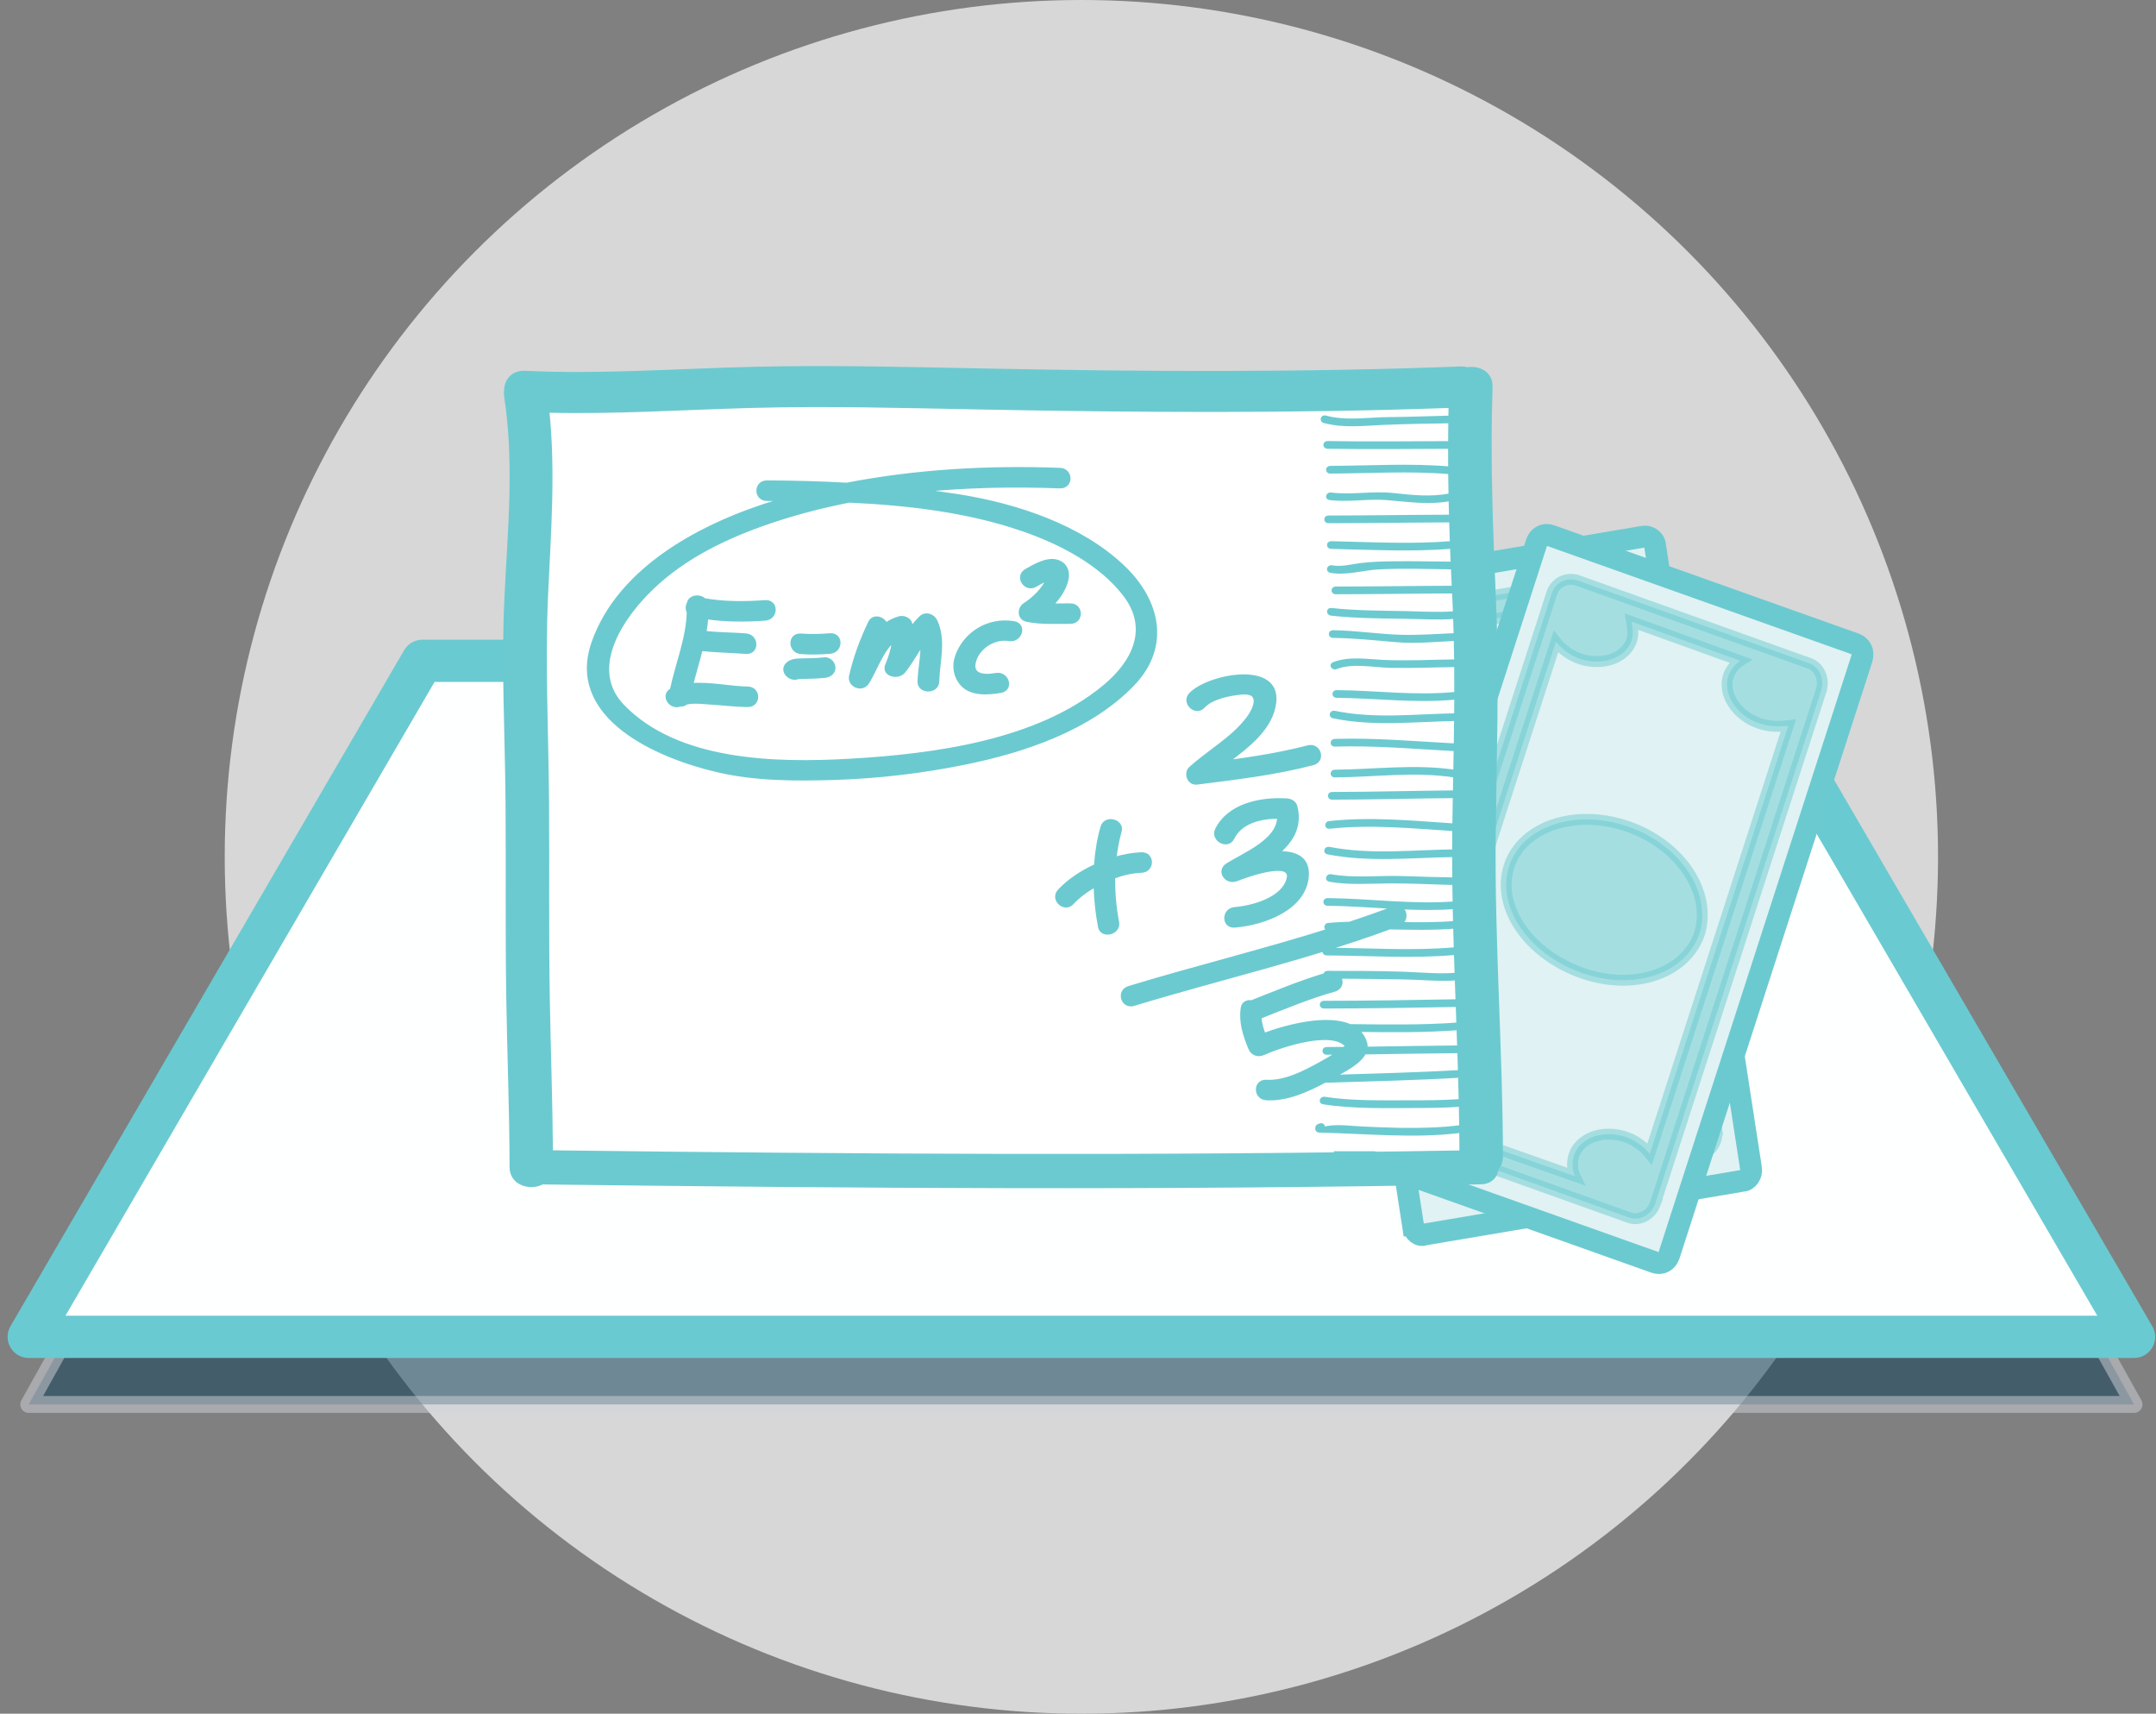 <?xml version="1.0" encoding="UTF-8" standalone="no"?>
<svg
   xmlns:dc="http://purl.org/dc/elements/1.1/"
   xmlns:cc="http://creativecommons.org/ns#"
   xmlns:rdf="http://www.w3.org/1999/02/22-rdf-syntax-ns#"
   xmlns:svg="http://www.w3.org/2000/svg"
   xmlns="http://www.w3.org/2000/svg"
   xmlns:sodipodi="http://sodipodi.sourceforge.net/DTD/sodipodi-0.dtd"
   xmlns:inkscape="http://www.inkscape.org/namespaces/inkscape"
   width="127.6"
   height="101.4"
   viewBox="0 0 127.6 101.4"
   version="1.1"
   id="svg74"
   sodipodi:docname="model-monetize.svg"
   inkscape:version="0.92.2 5c3e80d, 2017-08-06">
  <rect x="0" y="0" width="127.6" height="101.4" fill="#808080" stroke="none"/>
  <defs
     id="defs78" />
  <sodipodi:namedview
     pagecolor="#ffffff"
     bordercolor="#666666"
     borderopacity="1"
     objecttolerance="10"
     gridtolerance="10"
     guidetolerance="10"
     inkscape:pageopacity="0"
     inkscape:pageshadow="2"
     inkscape:window-width="1275"
     inkscape:window-height="688"
     id="namedview76"
     showgrid="false"
     inkscape:zoom="3.66"
     inkscape:cx="7.1913022"
     inkscape:cy="45.031452"
     inkscape:window-x="141"
     inkscape:window-y="70"
     inkscape:window-maximized="0"
     inkscape:current-layer="svg74" />
  <style
     id="style2">.st0{fill:#f05135}.st1{fill:#083b54}.st2{fill:#6acad1}.st3{fill:#f59223}.st4{stroke:#f05135;stroke-width:2.5;stroke-miterlimit:10}.st4,.st5,.st6,.st7{fill:none}.st5,.st6,.st7,.st8{stroke-width:2.5;stroke-miterlimit:10}.st5{stroke:#083b54}.st6{stroke:#6acad1}.st7{stroke:#f59223}.st8{fill:#fdd9c8;stroke:#f05135}.st10,.st11,.st12,.st13,.st14,.st15,.st9{stroke-width:2.5;stroke-miterlimit:10}.st9{fill:#d3d5db;stroke:#083b54}.st10{fill:#e0f2f3;stroke:#6acad1}.st11{fill:#fee5cb;stroke:#f59223}.st12{stroke:#f05135}.st12,.st13,.st14,.st15{fill:#fff}.st13{stroke:#083b54}.st14{stroke:#6acad1}.st15{stroke:#f59223}.st16{fill:#e0f2f3}.st17,.st18{stroke-linejoin:round}.st17{stroke:#d3d5db;stroke-miterlimit:10;fill:#d3d5db}.st18{fill:#fff;stroke-width:2.5}.st18,.st19,.st20{stroke:#6acad1;stroke-miterlimit:10}.st19{stroke-linejoin:round;fill:#e0f2f3;stroke-width:2.5}.st20{fill:none;stroke-width:1.5}.st21{fill:#d3d5db}.st22{fill:#fff}.st23,.st24{fill:none;stroke:#f05135;stroke-miterlimit:10}.st24{stroke:#d3d5db;stroke-width:.5}.st25,.st26{stroke:#063b54}.st25,.st26,.st27,.st28{stroke-miterlimit:10}.st25{stroke-linejoin:round;fill:#083b54;stroke-width:.5}.st26{stroke-width:.7}.st26,.st27,.st28{fill:none}.st27{stroke:#d3d5db;stroke-width:.3}.st28{stroke:#6acad1;stroke-width:2.5;stroke-linejoin:round}.st29{fill:#063b54}.st30{fill:none;stroke:#f05135;stroke-width:2.5;stroke-linecap:round}.st30,.st31,.st32{stroke-miterlimit:10}.st31{stroke-linejoin:round;fill:#083b54;stroke:#063b54}.st32,.st33{fill:none;stroke:#e0f2f3}.st33{stroke:#6acad1;stroke-linecap:round}.st33,.st34,.st35{stroke-linejoin:round;stroke-miterlimit:10}.st34{stroke-width:2.5;stroke-linecap:round;fill:none;stroke:#6acad1}.st35{fill:#f05135;stroke:#f05235}.st36{stroke:#f05135;stroke-width:2;stroke-linecap:round}.st36,.st37,.st38,.st39,.st40{fill:none;stroke-miterlimit:10}.st37{stroke-linecap:round;stroke:#e0f2f3;stroke-width:1.5}.st38{stroke:#063b54;stroke-width:2.5}.st39,.st40{stroke:#fcc941;stroke-width:2}.st40{stroke:#f05135}</style>
  <circle
     class="st16"
     cx="64"
     cy="50.7"
     r="50.7"
     id="Layer_3"
     style="fill:#d7d7d7;fill-opacity:1;opacity:1;stroke:none;stroke-opacity:1" />
  <g
     id="stuffs">
    <path
       class="st17"
       d="M126.3 83.1l-22.3-40H24l-22.3 40z"
       id="path5" />
    <path
       class="st18"
       d="M126.3 79.1l-23.3-40H25l-23.3 40z"
       id="path7"
       style="stroke:#6acad1;stroke-opacity:1;fill:#feffff;fill-opacity:1;opacity:1;stroke-width:2.5;stroke-miterlimit:4;stroke-dasharray:none" />
    <circle
       class="st0"
       cx="40.7"
       cy="59.9"
       r="2.6"
       id="circle11" />
    <circle
       class="st0"
       cx="64"
       cy="60.7"
       r="2.6"
       id="circle15" />
    <circle
       class="st0"
       cx="75.6"
       cy="57.1"
       r="2.6"
       id="circle17" />
    <circle
       class="st0"
       cx="87.3"
       cy="60.7"
       r="2.6"
       id="circle19" />
    <ellipse
       class="st21"
       cx="36.4"
       cy="51.9"
       rx="2.1"
       ry="1"
       id="ellipse57" />
    <ellipse
       class="st21"
       cx="46.1"
       cy="49.6"
       rx="2.1"
       ry="1"
       id="ellipse59" />
    <ellipse
       class="st21"
       cx="65.4"
       cy="49.6"
       rx="2.1"
       ry="1"
       id="ellipse63" />
    <ellipse
       class="st21"
       cx="75.1"
       cy="50.2"
       rx="2.1"
       ry="1"
       id="ellipse65" />
    <ellipse
       class="st21"
       cx="84.8"
       cy="47.2"
       rx="2.1"
       ry="1"
       id="ellipse67" />
    <g
       id="g252"
       transform="translate(101.027,72.558)">
      <g
         id="g325"
         transform="translate(-98.188,-68.72)">
        <path
           id="path90"
           d="M 80.79,68.675 75.112,31.822 c -0.063,-0.331 0.189,-0.728 0.505,-0.728 l 18.803,-3.176 c 0.315,-0.066 0.694,0.198 0.694,0.529 l 5.679,36.853 c 0.063,0.331 -0.189,0.728 -0.505,0.728 l -18.803,3.176 c -0.315,0.132 -0.631,-0.132 -0.694,-0.529 z"
           class="st13"
           inkscape:connector-curvature="0"
           style="fill:#e0f2f3;stroke:#6bcad0;stroke-width:1.292;stroke-miterlimit:10" />
        <path
           id="path92"
           d="M 98.773,63.051 93.914,31.293 C 93.788,30.631 93.157,30.102 92.526,30.234 L 78.203,32.616 c -0.631,0.132 -1.136,0.794 -1.01,1.456 l 4.858,31.758 c 0.126,0.662 0.757,1.191 1.388,1.059 l 14.323,-2.382 c 0.631,-0.132 1.073,-0.728 1.01,-1.456 z m -11.547,0.794 c -0.189,-1.125 -1.451,-1.853 -2.902,-1.588 -0.631,0.132 -1.136,0.397 -1.514,0.728 L 78.771,36.586 c 0.505,0.198 1.073,0.265 1.704,0.198 1.388,-0.265 2.398,-1.323 2.271,-2.448 -0.063,-0.397 -0.252,-0.728 -0.505,-0.992 l 6.688,-1.125 c -0.189,0.331 -0.252,0.728 -0.189,1.125 0.189,1.125 1.451,1.853 2.902,1.588 0.631,-0.132 1.136,-0.397 1.514,-0.728 l 4.038,26.399 c -0.505,-0.198 -1.073,-0.265 -1.64,-0.198 -1.388,0.265 -2.398,1.323 -2.271,2.448 0.063,0.397 0.315,0.794 0.631,1.059 l -6.877,1.125 c 0.189,-0.397 0.315,-0.794 0.189,-1.191 z"
           class="st14"
           inkscape:connector-curvature="0"
           style="opacity:0.5;fill:#6bcad0;stroke-width:0.646" />
        <path
           id="path94"
           d="m 87.352,44.062 c -3.218,0.595 -5.552,3.044 -5.111,5.558 0.379,2.514 3.344,4.036 6.562,3.44 3.218,-0.595 5.552,-3.044 5.111,-5.558 -0.379,-2.448 -3.344,-4.036 -6.562,-3.44 z"
           class="st14"
           inkscape:connector-curvature="0"
           style="opacity:0.5;fill:#6bcad0;stroke-width:0.646" />
        <path
           id="path96"
           d="M 76.689,63.58 88.109,28.249 c 0.126,-0.331 0.442,-0.529 0.82,-0.397 l 18.045,6.418 c 0.315,0.132 0.505,0.463 0.379,0.86 L 95.933,70.461 c -0.126,0.331 -0.442,0.529 -0.82,0.397 L 77.068,64.441 c -0.315,-0.132 -0.505,-0.463 -0.379,-0.86 z"
           class="st13"
           inkscape:connector-curvature="0"
           style="fill:#e0f2f3;stroke:#6bcad0;stroke-width:1.292;stroke-miterlimit:10" />
        <path
           id="path98"
           d="m 95.113,67.418 9.843,-30.435 c 0.189,-0.662 -0.126,-1.389 -0.757,-1.588 L 90.507,30.499 c -0.631,-0.198 -1.325,0.132 -1.514,0.794 l -9.843,30.435 c -0.189,0.662 0.126,1.389 0.757,1.588 l 13.692,4.896 c 0.568,0.198 1.262,-0.132 1.514,-0.794 z M 84.576,62.456 c 0.379,-1.059 -0.442,-2.382 -1.83,-2.845 -0.568,-0.198 -1.199,-0.198 -1.704,-0.132 l 8.202,-25.341 c 0.315,0.397 0.82,0.794 1.388,0.992 1.325,0.463 2.713,0 3.092,-1.059 0.126,-0.397 0.063,-0.728 0,-1.125 l 6.436,2.316 c -0.315,0.198 -0.568,0.529 -0.694,0.86 -0.379,1.059 0.442,2.382 1.83,2.845 0.568,0.198 1.199,0.198 1.704,0.132 l -8.202,25.341 c -0.315,-0.397 -0.82,-0.794 -1.388,-0.992 -1.325,-0.463 -2.713,0 -3.092,1.059 -0.126,0.397 -0.126,0.86 0.063,1.257 l -6.562,-2.316 c 0.379,-0.265 0.631,-0.595 0.757,-0.992 z"
           class="st14"
           inkscape:connector-curvature="0"
           style="opacity:0.5;fill:#6bcad0;stroke-width:0.646" />
        <path
           id="path100"
           d="m 93.473,45.055 c -3.092,-1.059 -6.246,0 -7.004,2.382 -0.757,2.382 1.136,5.161 4.291,6.286 3.155,1.125 6.246,0 7.004,-2.382 0.694,-2.448 -1.199,-5.227 -4.291,-6.286 z"
           class="st14"
           inkscape:connector-curvature="0"
           style="opacity:0.5;fill:#6bcad0;stroke-width:0.646" />
        <g
           id="g5193"
           transform="matrix(0.631,0,0,0.662,-169.697,55.347)">
          <rect
             y="-53.458"
             x="314.999"
             height="66.951"
             width="86.481"
             id="rect5161"
             style="fill:#ffffff;fill-opacity:1;stroke:none;stroke-width:3.724;stroke-miterlimit:4;stroke-dasharray:none;stroke-opacity:1" />
          <g
             style="fill:#6bcad0;fill-opacity:1;stroke:#6bcad0;stroke-opacity:1"
             transform="matrix(0.34,0,0,0.306,306.167,-65.468)"
             id="g5191">
            <g
               style="fill:#6bcad0;fill-opacity:1;stroke:#6bcad0;stroke-opacity:1"
               id="g5187">
              <g
                 style="fill:#6bcad0;fill-opacity:1;stroke:#6bcad0;stroke-opacity:1"
                 id="g5185">
                <path
                   style="fill:#6bcad0;fill-opacity:1;stroke:#6bcad0;stroke-opacity:1"
                   inkscape:connector-curvature="0"
                   d="m 289.366,165.608 c 0.231,-22.488 0.998,-44.978 0.105,-67.461 -0.84,-21.185 -1.655,-42.177 -0.971,-63.39 0.131,-4.043 -3.383,-5.772 -6.474,-5.206 -0.563,-0.171 -1.191,-0.257 -1.893,-0.229 -43.743,1.77 -87.295,1.523 -131.049,0.594 -20.981,-0.446 -42.013,-1.007 -62.998,-0.52 -21.313,0.494 -42.629,2.258 -63.954,1.193 -3.513,-0.175 -5.275,2.436 -5.304,5.157 -0.086,0.565 -0.093,1.168 0,1.805 2.879,19.71 0.918,39.685 0.054,59.466 -0.859,19.683 0.193,39.46 0.335,59.155 0.135,18.752 -0.077,37.51 0.19,56.261 0.238,16.755 0.896,33.505 0.921,50.264 0.007,4.903 5.264,6.415 8.507,4.539 86.324,1.155 172.71,1.771 259.029,-0.039 2.715,-0.057 4.143,-2.063 4.316,-4.166 0.727,-0.856 1.186,-2.002 1.184,-3.448 -0.049,-31.339 -2.32,-62.625 -1.998,-93.975 z m -35.749,63.662 c 8.72,-0.121 17.438,-0.313 26.159,-0.377 0.062,1.979 0.121,3.957 0.176,5.936 -11.656,0.715 -23.331,1.017 -35.003,1.396 0.178,-0.106 0.358,-0.213 0.533,-0.318 2.368,-1.42 6.762,-3.661 8.135,-6.637 z m -8.238,-18.333 c 1.856,-0.554 2.11,-2.52 1.348,-3.798 5.856,0.045 11.715,0.131 17.568,0.219 4.958,0.073 9.88,0.664 14.775,0.278 0.071,2.171 0.144,4.342 0.218,6.513 -12.284,0.237 -24.568,0.449 -36.854,0.46 -0.806,0.001 -0.806,1.251 0,1.25 12.3,-0.011 24.598,-0.224 36.896,-0.46 0.063,1.845 0.125,3.689 0.187,5.535 -9.936,0.796 -19.902,0.598 -29.867,0.479 -6.279,-2.961 -17.386,0.09 -23.725,2.604 -0.607,-1.668 -1.111,-3.409 -1.144,-5.14 6.762,-2.833 13.576,-5.847 20.598,-7.94 z m 17.914,-24.086 c 5.072,0.26 10.143,0.361 15.209,-0.042 0.029,1.492 0.063,2.983 0.098,4.475 -5.043,0.45 -10.102,0.407 -15.165,0.305 1.995,-1.131 1.574,-4.153 -0.142,-4.738 z M 249.223,227 c 0.128,-0.151 0.206,-0.216 0,0 z m 4.638,-0.764 c -0.454,-1.494 -1.229,-2.657 -2.242,-3.551 9.322,0.119 18.645,0.241 27.939,-0.506 0.062,1.821 0.12,3.642 0.178,5.463 -8.581,0.064 -17.161,0.249 -25.742,0.37 0.081,-0.569 0.055,-1.159 -0.133,-1.776 z M 29.291,258.27 c -0.109,-14.77 -0.605,-29.535 -0.856,-44.303 -0.327,-19.26 -0.087,-38.531 -0.214,-57.793 -0.135,-20.343 -1.14,-40.729 -0.252,-61.059 0.78,-17.851 2.058,-35.542 0.336,-53.297 18.677,0.497 37.366,-0.832 56.031,-1.375 20.949,-0.609 41.962,0.006 62.91,0.435 43.444,0.89 86.687,1.212 130.113,-0.458 -0.023,1.086 -0.034,2.171 -0.051,3.256 -5.625,0.127 -11.246,0.398 -16.873,0.432 -5.875,0.036 -11.828,1.194 -17.584,-0.478 -0.775,-0.226 -1.104,0.981 -0.332,1.205 5.396,1.568 11.034,0.781 16.56,0.546 6.051,-0.257 12.14,-0.393 18.21,-0.466 -0.029,2.07 -0.047,4.14 -0.055,6.208 -11.267,0.042 -22.533,0.188 -33.799,-0.016 -0.807,-0.015 -0.805,1.235 0,1.25 11.265,0.203 22.528,0.058 33.794,0.016 -0.004,2.054 0.003,4.107 0.019,6.16 -11.006,-1 -22.032,-0.226 -33.063,-0.175 -0.806,0.004 -0.807,1.254 0,1.25 11.033,-0.05 22.062,-0.826 33.07,0.176 0.021,2.199 0.052,4.397 0.093,6.596 -0.027,0.002 -0.051,-0.005 -0.079,0.001 -5.253,1.119 -10.382,0.504 -15.654,-0.093 -5.784,-0.655 -11.533,0.615 -17.264,-0.157 -0.788,-0.106 -1.128,1.098 -0.332,1.205 5.278,0.711 10.539,-0.441 15.847,0.018 5.921,0.512 11.61,1.47 17.502,0.271 0.033,1.663 0.076,3.327 0.119,4.99 -11.268,0.029 -22.533,0.23 -33.802,0.243 -0.806,10e-4 -0.806,1.251 0,1.25 11.279,-0.013 22.555,-0.215 33.834,-0.243 0.06,2.154 0.127,4.309 0.202,6.463 -11.057,0.96 -22.201,0.273 -33.286,0.03 -0.807,-0.018 -0.805,1.232 0,1.25 11.108,0.244 22.254,0.902 33.327,-0.045 0.058,1.591 0.122,3.183 0.187,4.775 -5.571,-0.051 -11.142,-0.188 -16.714,-0.107 -2.854,0.041 -5.741,0.139 -8.572,0.512 -2.685,0.354 -5.343,1.196 -8.062,0.638 -0.786,-0.162 -1.121,1.043 -0.332,1.205 4.213,0.866 8.955,-0.736 13.18,-0.978 6.836,-0.391 13.704,-0.101 20.55,-0.02 0.081,1.925 0.167,3.852 0.257,5.78 -10.857,0.033 -21.713,0.228 -32.57,0.24 -0.806,10e-4 -0.806,1.251 0,1.25 10.877,-0.013 21.751,-0.208 32.628,-0.241 0.026,0.549 0.049,1.097 0.076,1.646 0.074,1.519 0.119,3.038 0.177,4.557 -4.636,0.388 -9.367,0.045 -13.989,-0.049 -6.732,-0.136 -13.443,-0.133 -20.142,-0.914 -0.8,-0.093 -0.791,1.158 0,1.25 6.693,0.78 13.412,0.809 20.142,0.914 4.663,0.073 9.384,0.406 14.037,0.033 0.061,1.718 0.113,3.436 0.155,5.154 -4.833,0.199 -9.655,0.601 -14.499,0.5 -6.458,-0.134 -12.857,-1.273 -19.335,-1.351 -0.807,-0.01 -0.806,1.24 0,1.25 5.861,0.07 11.668,0.721 17.5,1.25 5.428,0.493 10.911,-0.11 16.36,-0.382 0.046,2.133 0.087,4.267 0.108,6.4 -6.687,0.085 -13.409,0.475 -20.083,0.158 -4.475,-0.212 -9.441,-1.141 -13.701,0.659 -0.74,0.313 -0.103,1.389 0.631,1.079 4.557,-1.925 10.387,-0.512 15.185,-0.415 5.985,0.122 11.987,-0.157 17.978,-0.226 0.022,2.742 0.03,5.483 0.021,8.225 -10.973,1.222 -22,-0.403 -32.999,-0.499 -0.807,-0.007 -0.806,1.243 0,1.25 11.009,0.096 22.013,1.67 32.993,0.497 -0.008,1.674 -0.012,3.348 -0.028,5.022 -11.194,0.2 -22.525,1.702 -33.549,-0.746 -0.785,-0.175 -1.119,1.03 -0.332,1.205 11.139,2.474 22.56,0.985 33.866,0.79 -0.027,2.522 -0.059,5.044 -0.098,7.567 -11.115,-0.616 -22.208,-1.703 -33.353,-1.334 -0.804,0.026 -0.807,1.277 0,1.25 11.138,-0.368 22.224,0.717 33.331,1.333 -0.034,2.149 -0.069,4.299 -0.107,6.448 -11.004,-1.763 -22.146,-0.126 -33.224,-0.031 -0.806,0.007 -0.807,1.257 0,1.25 11.061,-0.094 22.214,-1.781 33.202,0.039 -0.028,1.583 -0.056,3.166 -0.084,4.749 -11.29,0.096 -22.576,0.441 -33.868,0.463 -0.806,0.002 -0.806,1.252 0,1.25 11.284,-0.021 22.563,-0.367 33.847,-0.463 -0.048,2.804 -0.092,5.605 -0.13,8.407 -11.493,-0.804 -22.96,-2.01 -34.467,-0.694 -0.791,0.091 -0.8,1.342 0,1.25 11.501,-1.315 22.963,-0.11 34.451,0.693 -0.025,2.108 -0.038,4.215 -0.041,6.322 -11.498,0.166 -23.132,1.61 -34.494,-0.743 -0.786,-0.163 -1.121,1.042 -0.332,1.205 11.481,2.378 23.211,0.952 34.828,0.788 0.001,2.314 0.014,4.63 0.036,6.944 -4.704,-0.07 -9.405,-0.221 -14.107,-0.392 -6.621,-0.241 -13.376,0.682 -19.925,-0.546 -0.787,-0.147 -1.124,1.057 -0.332,1.205 5.568,1.044 11.191,0.505 16.819,0.482 5.848,-0.022 11.703,0.319 17.558,0.467 0.021,1.93 0.051,3.859 0.086,5.788 -11.661,0.962 -23.366,-0.866 -35.047,-0.965 -0.807,-0.007 -0.806,1.243 0,1.25 6.281,0.053 12.56,0.591 18.835,0.936 -0.161,0.031 -0.326,0.076 -0.498,0.146 -4.008,1.615 -8.06,3.123 -12.142,4.561 -1.982,0.061 -3.965,0.167 -5.945,0.358 -0.795,0.077 -0.803,1.327 0,1.25 0.56,-0.054 1.12,-0.094 1.681,-0.136 -18.692,6.326 -37.948,11.273 -56.691,17.317 -3.055,0.985 -1.748,5.814 1.33,4.822 23.419,-7.553 47.639,-13.393 70.559,-22.354 6.03,0.122 12.058,0.277 18.065,-0.243 0.053,2.146 0.109,4.291 0.172,6.437 -11.839,1.132 -23.738,0.208 -35.615,0.156 -0.807,-0.004 -0.806,1.246 0,1.25 11.89,0.052 23.802,0.978 35.652,-0.159 0.062,2.07 0.126,4.141 0.193,6.211 -4.881,0.431 -9.833,-0.123 -14.735,-0.303 -6.931,-0.255 -13.924,-0.222 -20.86,-0.249 -0.411,-0.001 -0.609,0.321 -0.602,0.64 -6.918,2.173 -13.646,5.173 -20.328,7.954 -1.127,-0.205 -2.273,0.284 -2.479,1.761 -0.578,4.176 0.586,7.883 2.089,11.773 0.613,1.585 2.115,2.236 3.673,1.493 4.602,-2.192 19.235,-7.424 23.083,-2.123 -0.252,0.25 -0.523,0.484 -0.8,0.711 -1.629,0.014 -3.258,0.038 -4.887,0.041 -0.806,0.001 -0.806,1.251 0,1.25 1.07,-0.002 2.141,-0.021 3.211,-0.026 -1.723,1.237 -3.546,2.342 -5.38,3.401 -4.199,2.427 -9.401,5.239 -14.402,4.937 -3.222,-0.194 -3.203,4.807 0,5 5.52,0.334 11.172,-2.325 16.069,-5.12 12.438,-0.419 24.88,-0.711 37.303,-1.474 0.065,2.409 0.123,4.817 0.174,7.227 -4.649,0.351 -9.328,0.374 -13.988,0.366 -7.734,-0.014 -15.91,0.229 -23.57,-1.038 -0.788,-0.131 -1.126,1.074 -0.332,1.205 8.476,1.403 17.495,1.099 26.052,1.083 3.952,-0.007 7.919,-0.081 11.865,-0.376 0.043,2.123 0.079,4.247 0.107,6.371 -5.543,0.746 -11.139,0.893 -16.769,0.804 -3.5,-0.056 -7,-0.235 -10.497,-0.401 -3.672,-0.174 -7.848,-0.919 -11.177,0.27 0.754,-0.269 0.429,-1.477 -0.332,-1.205 -0.146,0.052 -0.292,0.104 -0.438,0.156 -0.195,0.069 -0.396,0.216 -0.437,0.437 -0.021,0.114 -0.042,0.229 -0.063,0.344 -0.073,0.401 0.17,0.781 0.603,0.791 13.014,0.281 26.199,1.785 39.127,0.064 0.023,2.043 0.041,4.087 0.048,6.131 -83.668,1.656 -167.397,1.076 -251.068,-0.033 z"
                   id="path5163" />
                <path
                   style="fill:#6bcad0;fill-opacity:1;stroke:#6bcad0;stroke-opacity:1"
                   inkscape:connector-curvature="0"
                   d="m 88.337,97.567 c -5.607,0.443 -11.271,0.463 -16.81,-0.561 -1.281,-1.355 -4.009,-1.01 -4.313,1.068 -0.388,0.773 -0.425,1.708 -0.008,2.427 -0.147,7.641 -3.16,15.319 -4.656,22.792 -2.673,1.454 -0.409,5.448 2.315,4.384 0.626,0.042 1.233,-0.142 1.671,-0.589 2.167,-0.507 4.781,-0.13 6.828,0.004 3.381,0.221 6.742,0.67 10.133,0.716 3.226,0.045 3.222,-4.955 0,-5 -4.764,-0.065 -10.422,-1.455 -15.513,-0.995 0.813,-3.437 1.812,-6.9 2.641,-10.381 4.119,0.468 8.252,0.512 12.385,0.86 3.215,0.271 3.188,-4.731 0,-5 -3.79,-0.32 -7.606,-0.295 -11.386,-0.726 0.245,-1.466 0.431,-2.934 0.524,-4.403 5.351,0.811 10.786,0.83 16.189,0.403 3.192,-0.251 3.217,-5.253 0,-4.999 z"
                   id="path5165" />
                <path
                   style="fill:#6bcad0;fill-opacity:1;stroke:#6bcad0;stroke-opacity:1"
                   inkscape:connector-curvature="0"
                   d="m 106.221,107.246 c -2.681,0.226 -5.336,0.313 -8.02,0.081 -3.214,-0.277 -3.187,4.725 0,5 2.684,0.232 5.339,0.145 8.02,-0.081 3.188,-0.268 3.215,-5.27 0,-5 z"
                   id="path5167" />
                <path
                   style="fill:#6bcad0;fill-opacity:1;stroke:#6bcad0;stroke-opacity:1"
                   inkscape:connector-curvature="0"
                   d="m 104.734,114.29 c -2.069,0.223 -4.14,0.25 -6.218,0.295 -1.384,0.03 -2.818,0.059 -3.893,1.042 -2.385,2.18 1.161,5.706 3.535,3.535 -0.75,0.686 -1.055,0.479 -0.067,0.437 0.631,-0.028 1.264,-0.03 1.896,-0.041 1.587,-0.028 3.168,-0.098 4.748,-0.268 1.354,-0.146 2.5,-1.027 2.5,-2.5 -0.001,-1.252 -1.143,-2.646 -2.501,-2.5 z"
                   id="path5169" />
                <path
                   style="fill:#6bcad0;fill-opacity:1;stroke:#6bcad0;stroke-opacity:1"
                   inkscape:connector-curvature="0"
                   d="m 131.238,102.188 c -0.968,1.009 -1.819,2.095 -2.607,3.223 -0.051,-0.46 -0.106,-0.921 -0.189,-1.389 -0.233,-1.324 -1.862,-2.107 -3.075,-1.746 -1.428,0.425 -2.659,1.081 -3.747,1.897 -0.689,-1.842 -3.397,-2.762 -4.398,-0.539 -2.268,5.033 -4.089,10.196 -5.242,15.603 -0.583,2.732 3.072,4.43 4.569,1.926 2.114,-3.535 3.834,-9.355 7.238,-12.386 -0.161,2.477 -0.899,4.858 -1.838,7.245 -1.133,2.877 3.011,3.962 4.569,1.926 1.956,-2.555 3.414,-5.448 5.142,-8.148 0.137,3.641 -0.703,7.36 -0.795,11.042 -0.081,3.227 4.919,3.219 5,0 0.148,-5.942 1.944,-11.83 -0.449,-17.551 -0.687,-1.643 -2.743,-2.6 -4.178,-1.103 z"
                   id="path5171" />
                <path
                   style="fill:#6bcad0;fill-opacity:1;stroke:#6bcad0;stroke-opacity:1"
                   inkscape:connector-curvature="0"
                   d="m 156.95,103.715 c -7.052,-1.261 -13.584,3.115 -15.755,9.854 -0.913,2.835 -0.438,5.843 1.479,8.117 2.523,2.992 7.255,2.623 10.654,1.982 3.166,-0.597 1.821,-5.415 -1.33,-4.821 -3.75,0.707 -7.281,0.084 -5.852,-4.354 1.231,-3.82 5.495,-6.669 9.473,-5.957 3.153,0.564 4.501,-4.255 1.331,-4.821 z"
                   id="path5173" />
                <path
                   style="fill:#6bcad0;fill-opacity:1;stroke:#6bcad0;stroke-opacity:1"
                   inkscape:connector-curvature="0"
                   d="m 172.508,98.507 c -1.748,-0.012 -3.503,0.07 -5.251,0.067 2.112,-2.285 3.829,-4.991 4.303,-7.809 0.374,-2.227 -0.445,-4.296 -2.717,-5.017 -2.796,-0.887 -6.267,1.344 -8.505,2.69 -2.759,1.66 -0.246,5.984 2.523,4.317 0.992,-0.597 2.269,-1.418 3.466,-1.854 -1.088,2.933 -3.834,5.733 -6.36,7.446 -1.662,1.127 -1.671,4.084 0.597,4.569 3.968,0.849 7.923,0.562 11.944,0.588 3.225,0.023 3.223,-4.977 0,-4.997 z"
                   id="path5175" />
                <path
                   style="fill:#6bcad0;fill-opacity:1;stroke:#6bcad0;stroke-opacity:1"
                   inkscape:connector-curvature="0"
                   d="m 189.683,121.744 c 10.095,-11.049 7.195,-24.553 -2.688,-34.464 -11.688,-11.723 -29.167,-17.905 -45.143,-20.609 -3.638,-0.615 -7.306,-1.131 -10.987,-1.591 12.942,-1.393 26.02,-1.653 38.795,-1.148 3.226,0.127 3.213,-4.873 0,-5 -19.574,-0.774 -39.503,0.377 -58.783,4.338 -7.367,-0.433 -14.739,-0.643 -22.048,-0.664 -3.225,-0.01 -3.224,4.99 0,5 1.624,0.005 3.259,0.014 4.902,0.027 -0.612,0.187 -1.228,0.361 -1.838,0.555 -20.642,6.531 -43.705,19.402 -50.952,41.262 -7.218,21.77 17.595,33.351 34.503,37.463 10.358,2.52 21.231,2.533 31.826,2.19 12.131,-0.391 24.262,-1.907 36.125,-4.461 16.638,-3.582 34.524,-10.022 46.288,-22.898 z m -7.77,0.591 c -18.39,16.13 -46.811,20.151 -70.267,21.566 -20.586,1.241 -47.584,0.628 -62.63,-15.916 -9.335,-10.264 -1.338,-24.084 6.278,-32.534 8.697,-9.647 20.074,-15.879 32.09,-20.422 7.809,-2.952 15.893,-5.222 24.124,-6.936 16.294,0.794 32.763,2.869 47.701,8.304 10.52,3.827 21.676,9.896 28.35,19.154 7.055,9.788 2.618,19.536 -5.646,26.784 z"
                   id="path5177" />
                <path
                   style="fill:#6bcad0;fill-opacity:1;stroke:#6bcad0;stroke-opacity:1"
                   inkscape:connector-curvature="0"
                   d="m 205.671,146.19 c -1.438,1.381 -0.473,4.565 1.768,4.268 10.743,-1.428 21.522,-2.771 31.993,-5.658 3.104,-0.855 1.784,-5.68 -1.33,-4.821 -7.376,2.034 -14.905,3.296 -22.467,4.366 6.031,-4.776 12.426,-10.007 13.204,-17.471 1.244,-11.933 -18.644,-7.553 -23.168,-2.264 -2.084,2.436 1.436,5.989 3.535,3.535 2.243,-2.621 7.248,-3.673 10.502,-3.979 5.835,-0.551 3.935,4.46 1.863,7.386 -4.191,5.918 -10.747,9.686 -15.9,14.638 z"
                   id="path5179" />
                <path
                   style="fill:#6bcad0;fill-opacity:1;stroke:#6bcad0;stroke-opacity:1"
                   inkscape:connector-curvature="0"
                   d="m 184.405,177.947 c 2.62,-1.009 5.292,-1.64 7.718,-1.731 3.214,-0.121 3.226,-5.122 0,-5 -2.346,0.089 -4.862,0.568 -7.375,1.35 0.286,-2.729 0.74,-5.404 1.434,-7.93 0.854,-3.115 -3.97,-4.436 -4.822,-1.33 -0.989,3.607 -1.567,7.436 -1.809,11.317 -3.945,1.908 -7.559,4.481 -10.079,7.39 -2.102,2.424 1.42,5.976 3.535,3.535 1.656,-1.91 3.912,-3.696 6.431,-5.188 0.085,4.134 0.516,8.239 1.225,12.122 0.579,3.168 5.397,1.822 4.822,-1.33 -0.763,-4.176 -1.155,-8.698 -1.08,-13.205 z"
                   id="path5181" />
                <path
                   style="fill:#6bcad0;fill-opacity:1;stroke:#6bcad0;stroke-opacity:1"
                   inkscape:connector-curvature="0"
                   d="m 229.696,170.901 c 3.839,-3.466 6.383,-7.735 4.954,-13.578 -0.277,-1.131 -1.316,-1.76 -2.411,-1.835 -7.2,-0.495 -15.992,1.451 -19.3,8.613 -1.343,2.906 2.966,5.448 4.316,2.523 2.256,-4.884 7.763,-6.203 12.794,-6.211 0.088,6.757 -9.246,10.748 -14.125,13.928 -2.764,1.801 -0.38,5.571 2.523,4.316 1.792,-0.774 15.728,-6.277 14.214,-0.119 -1.429,5.811 -9.751,8.25 -14.779,8.689 -3.187,0.278 -3.214,5.281 0,5 8.051,-0.703 19.305,-5.066 19.937,-14.579 0.361,-5.422 -3.481,-6.904 -8.123,-6.747 z"
                   id="path5183" />
              </g>
            </g>
            <g
               style="fill:#6bcad0;fill-opacity:1;stroke:#6bcad0;stroke-opacity:1"
               id="g5189" />
          </g>
        </g>
      </g>
    </g>
  </g>
  <style
     id="style2-0">.st0{fill:#f05135}.st1{fill:#083b54}.st2{fill:#6acad1}.st3{fill:#f59223}.st4{stroke:#f05135;stroke-width:2.5;stroke-miterlimit:10}.st4,.st5,.st6,.st7{fill:none}.st5,.st6,.st7,.st8{stroke-width:2.5;stroke-miterlimit:10}.st5{stroke:#083b54}.st6{stroke:#6acad1}.st7{stroke:#f59223}.st8{fill:#fdd9c8;stroke:#f05135}.st10,.st11,.st12,.st13,.st14,.st15,.st9{stroke-width:2.5;stroke-miterlimit:10}.st9{fill:#d3d5db;stroke:#083b54}.st10{fill:#e0f2f3;stroke:#6acad1}.st11{fill:#fee5cb;stroke:#f59223}.st12{stroke:#f05135}.st12,.st13,.st14,.st15{fill:#fff}.st13{stroke:#083b54}.st14{stroke:#6acad1}.st15{stroke:#f59223}.st16{fill:#e0f2f3}.st17,.st18{stroke-linejoin:round}.st17{stroke:#d3d5db;stroke-miterlimit:10;fill:#d3d5db}.st18{fill:#fff;stroke-width:2.5}.st18,.st19,.st20{stroke:#6acad1;stroke-miterlimit:10}.st19{stroke-linejoin:round;fill:#e0f2f3;stroke-width:2.5}.st20{fill:none;stroke-width:1.5}.st21{fill:#d3d5db}.st22{fill:#fff}.st23,.st24{fill:none;stroke:#f05135;stroke-miterlimit:10}.st24{stroke:#d3d5db;stroke-width:.5}.st25,.st26{stroke:#063b54}.st25,.st26,.st27,.st28{stroke-miterlimit:10}.st25{stroke-linejoin:round;fill:#083b54;stroke-width:.5}.st26{stroke-width:.7}.st26,.st27,.st28{fill:none}.st27{stroke:#d3d5db;stroke-width:.3}.st28{stroke:#6acad1;stroke-width:2.5;stroke-linejoin:round}.st29{fill:#063b54}.st30{fill:none;stroke:#f05135;stroke-width:2.5;stroke-linecap:round}.st30,.st31,.st32{stroke-miterlimit:10}.st31{stroke-linejoin:round;fill:#083b54;stroke:#063b54}.st32,.st33{fill:none;stroke:#e0f2f3}.st33{stroke:#6acad1;stroke-linecap:round}.st33,.st34,.st35{stroke-linejoin:round;stroke-miterlimit:10}.st34{stroke-width:2.5;stroke-linecap:round;fill:none;stroke:#6acad1}.st35{fill:#f05135;stroke:#f05235}.st36{stroke:#f05135;stroke-width:2;stroke-linecap:round}.st36,.st37,.st38,.st39,.st40{fill:none;stroke-miterlimit:10}.st37{stroke-linecap:round;stroke:#e0f2f3;stroke-width:1.5}.st38{stroke:#063b54;stroke-width:2.5}.st39,.st40{stroke:#fcc941;stroke-width:2}.st40{stroke:#f05135}</style>
  <style
     id="style2-7">.st0{opacity:.19}.st1{fill:#e0f2f3;stroke:#6bcad0;stroke-miterlimit:10}.st1,.st2{stroke-width:2.5}.st2,.st3{stroke:#6bcad0;stroke-miterlimit:10}.st2,.st3{fill:#fff}.st3{stroke-width:2}.st4{fill:#ffe5ca;stroke:#f59223}.st4,.st5,.st6{stroke-miterlimit:10}.st5{stroke-linecap:round;opacity:.5;fill:#fff;stroke:#6bcad0}.st6{opacity:.3;fill:none;stroke:#f59223}.st7{fill:#f05234}.st8{fill:#fff}.st9{opacity:.5}.st10,.st11{fill:#fff;stroke:#083b54;stroke-width:2.5;stroke-miterlimit:10}.st11{fill:#d3d4db}.st12{fill:#083b54}.st13{fill:#e0f2f3;stroke:#6bcad0;stroke-width:2;stroke-miterlimit:10}.st14{opacity:.5;fill:#6bcad0}.st15,.st16{opacity:.2;fill:#083b54}.st16{opacity:.3}.st17{opacity:.5}.st17,.st18,.st19{fill:#083b54}.st18{opacity:.85}.st19{opacity:.7}.st20{fill:#f59223}.st21{fill:#6bcad0}.st22{opacity:.2;fill:none;stroke:#f59223}.st22,.st23,.st24{stroke-miterlimit:10}.st23{stroke-linecap:round;fill:none;stroke:#6bcad0;stroke-width:2}.st24{fill:#f05234;stroke:#ef5434;stroke-width:.776;stroke-linejoin:round}.st25,.st26,.st27{fill:none;stroke:#6bcad0;stroke-width:2.5;stroke-linecap:round;stroke-miterlimit:10}.st26,.st27{stroke-width:2.48}.st27{opacity:.3}.st28{opacity:.6}.st28,.st29{fill:none;stroke:#6bcad0;stroke-width:3;stroke-linecap:round;stroke-linejoin:round;stroke-miterlimit:10}</style>
</svg>
